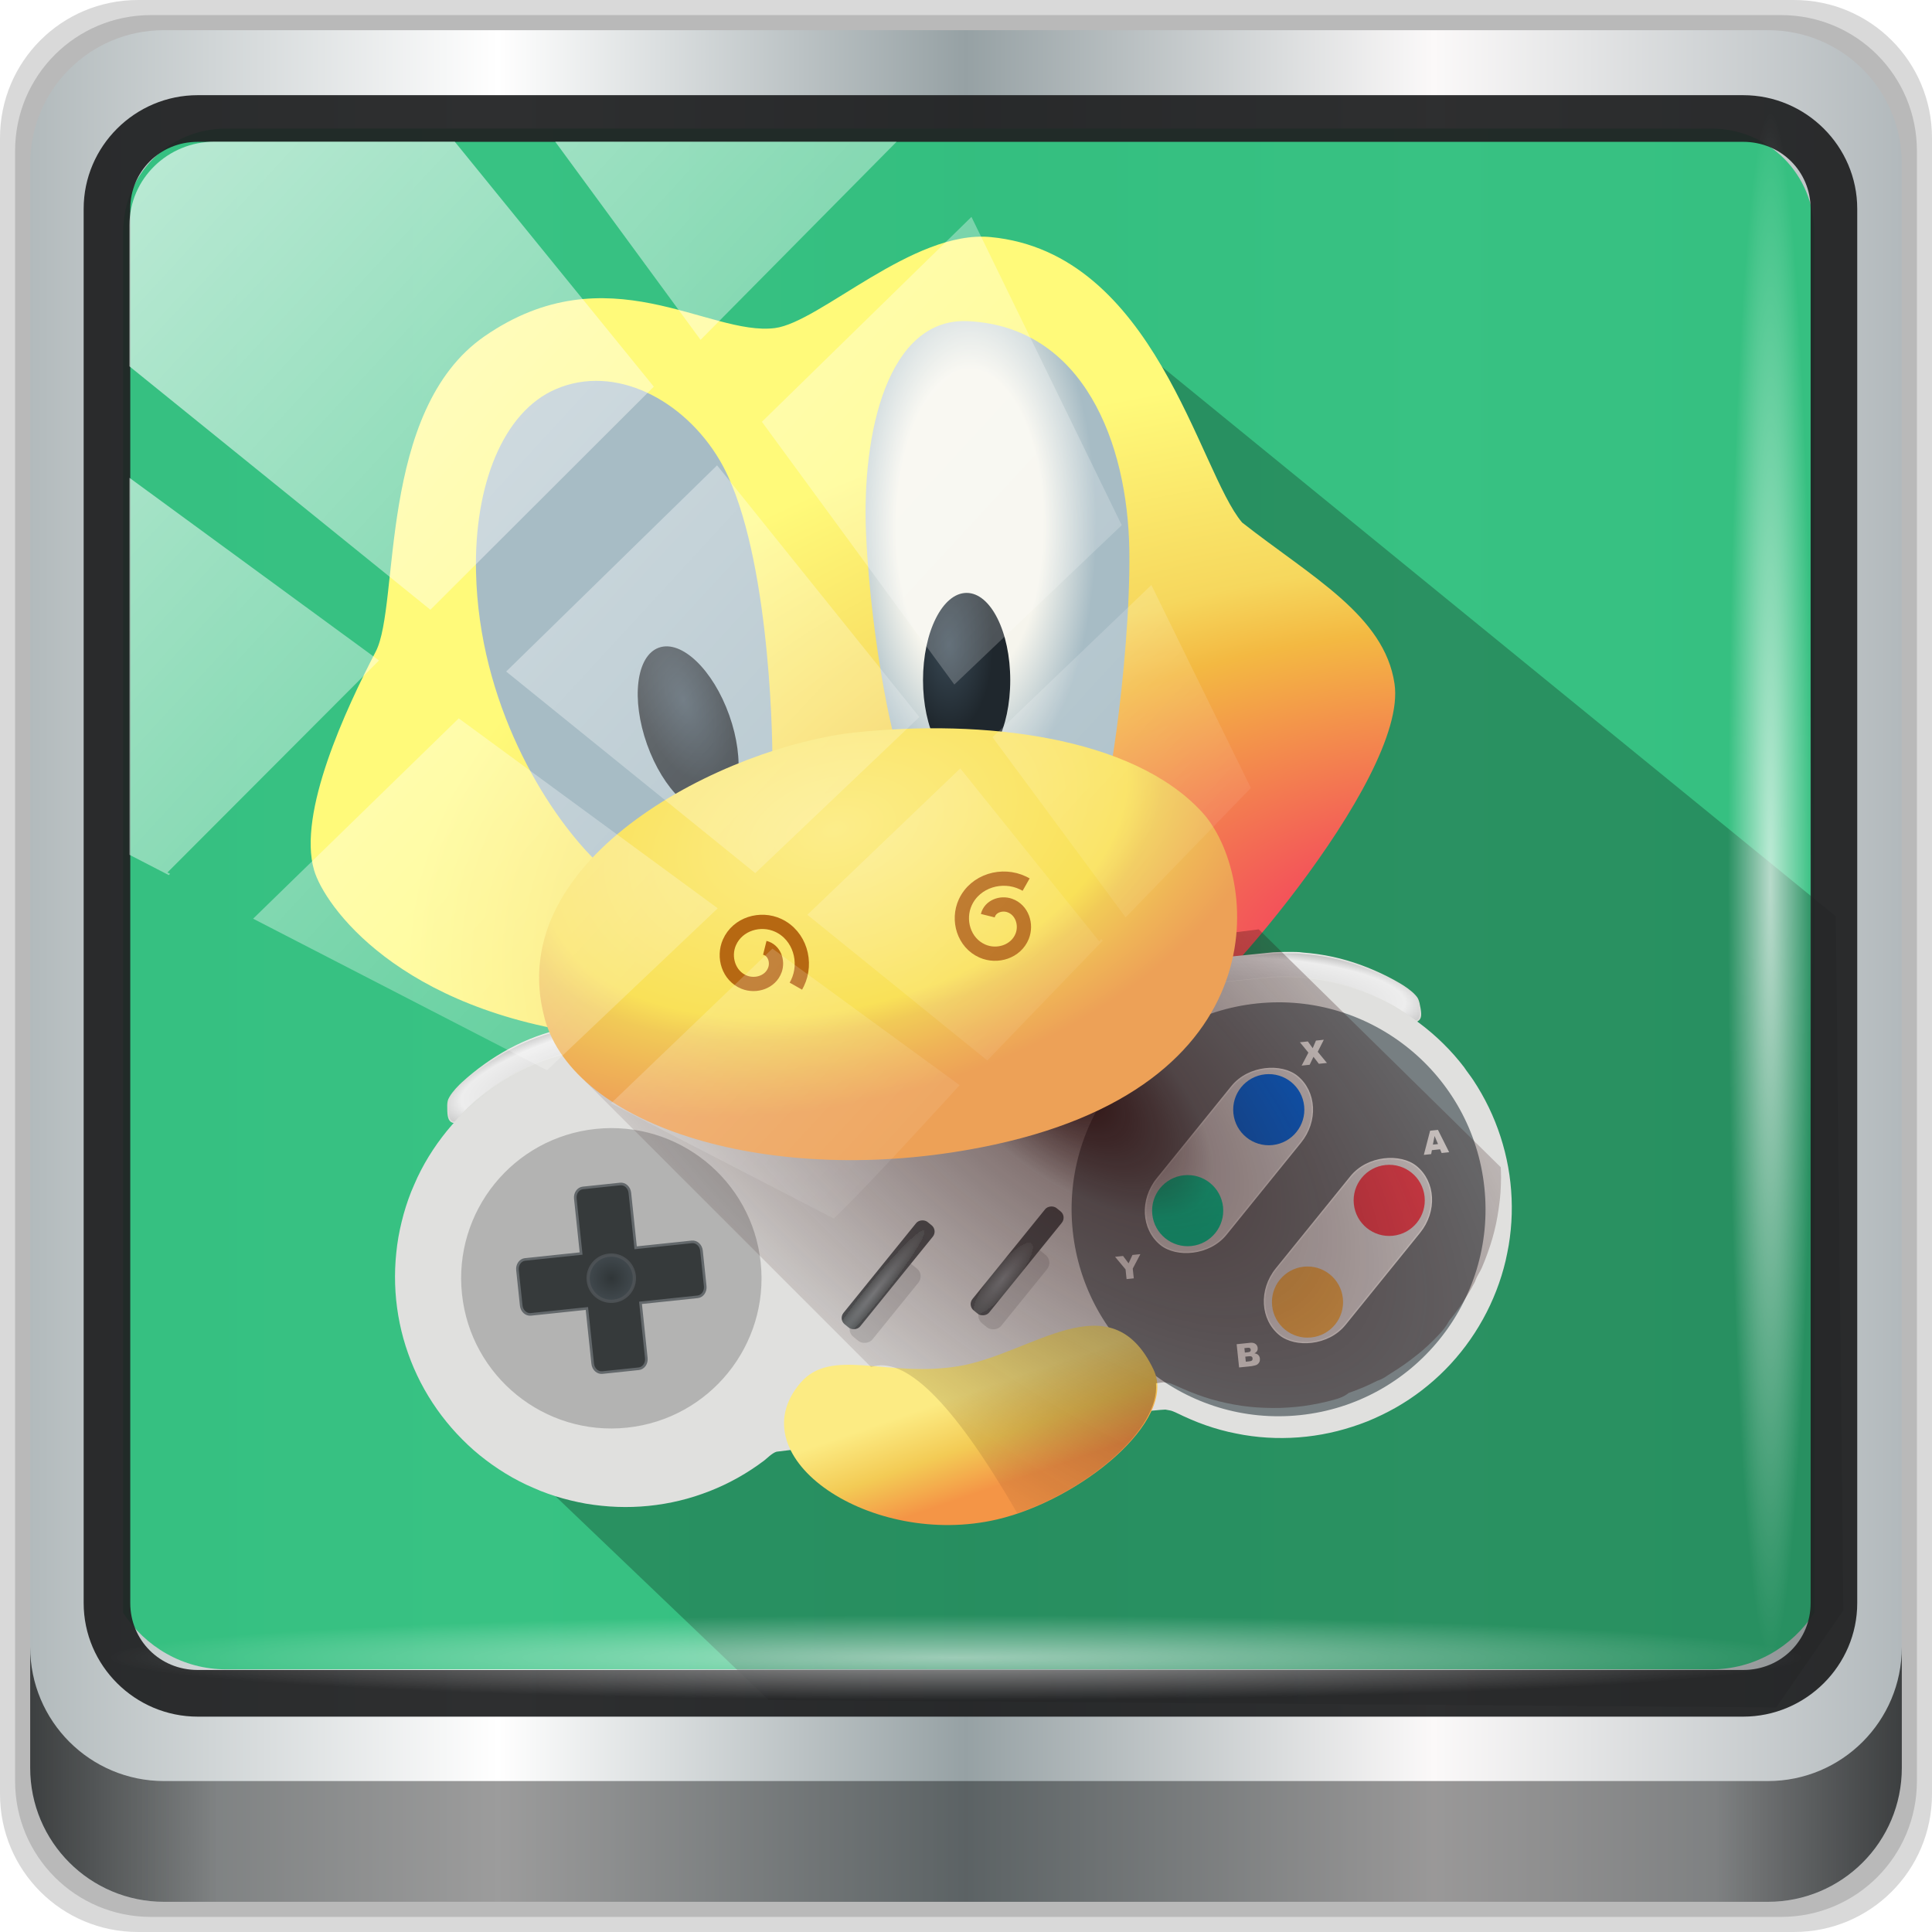 <?xml version="1.0" encoding="UTF-8" standalone="no"?>
<!-- Created with Inkscape (http://www.inkscape.org/) -->

<svg
   xmlns:dc="http://purl.org/dc/elements/1.1/"
   xmlns:cc="http://creativecommons.org/ns#"
   xmlns:rdf="http://www.w3.org/1999/02/22-rdf-syntax-ns#"
   xmlns:svg="http://www.w3.org/2000/svg"
   xmlns="http://www.w3.org/2000/svg"
   xmlns:xlink="http://www.w3.org/1999/xlink"
   xmlns:sodipodi="http://sodipodi.sourceforge.net/DTD/sodipodi-0.dtd"
   xmlns:inkscape="http://www.inkscape.org/namespaces/inkscape"
   width="96"
   height="96"
   version="1.1"
   id="svg290"
   sodipodi:docname="renpy.svg"
   inkscape:version="0.92.2 5c3e80d, 2017-08-06">
  <sodipodi:namedview
     pagecolor="#ffffff"
     bordercolor="#666666"
     borderopacity="1"
     objecttolerance="10"
     gridtolerance="10"
     guidetolerance="10"
     inkscape:pageopacity="0"
     inkscape:pageshadow="2"
     inkscape:window-width="1280"
     inkscape:window-height="972"
     id="namedview292"
     showgrid="false"
     inkscape:snap-global="false"
     inkscape:zoom="2.6957295"
     inkscape:cx="48"
     inkscape:cy="48"
     inkscape:window-x="0"
     inkscape:window-y="23"
     inkscape:window-maximized="1"
     inkscape:current-layer="svg290" />
  <defs
     id="defs123">
    <linearGradient
       id="f">
      <stop
         stop-color="#394955"
         offset="0"
         id="stop2" />
      <stop
         stop-color="#1f272d"
         offset="1"
         id="stop4" />
    </linearGradient>
    <linearGradient
       id="g">
      <stop
         stop-color="#f6f5ed"
         offset="0"
         id="stop7" />
      <stop
         stop-color="#f6f5ed"
         offset=".579"
         id="stop9" />
      <stop
         stop-color="#a7bcc5"
         offset="1"
         id="stop11" />
    </linearGradient>
    <radialGradient
       id="c"
       cx="245.17"
       cy="143.67"
       r="104.51"
       gradientTransform="matrix(1.797 -.297 .079 .472 -198.88 148.68)"
       gradientUnits="userSpaceOnUse"
       xlink:href="#b" />
    <linearGradient
       id="b">
      <stop
         stop-color="#d3d3d3"
         offset="0"
         id="stop15" />
      <stop
         stop-color="#ededed"
         offset=".54"
         id="stop17" />
      <stop
         stop-color="#4d4d4d"
         offset="1"
         id="stop19" />
    </linearGradient>
    <linearGradient
       id="d"
       x1="140.66"
       x2="349.69"
       y1="143.67"
       y2="143.67"
       gradientUnits="userSpaceOnUse"
       xlink:href="#a" />
    <linearGradient
       id="a">
      <stop
         stop-color="#dcdcd9"
         offset="0"
         id="stop23" />
      <stop
         stop-color="#f0f0ee"
         offset=".656"
         id="stop25" />
      <stop
         stop-color="#f3f3ef"
         offset="1"
         id="stop27" />
    </linearGradient>
    <radialGradient
       id="j"
       cx="245.17"
       cy="143.67"
       r="104.51"
       gradientTransform="matrix(1.797 -.297 .079 .472 -199.2 151.16)"
       gradientUnits="userSpaceOnUse"
       xlink:href="#b" />
    <radialGradient
       id="i"
       cx="245.17"
       cy="143.67"
       r="104.51"
       gradientTransform="matrix(1.797 -.297 .079 .472 -198.56 153.28)"
       gradientUnits="userSpaceOnUse"
       xlink:href="#b" />
    <linearGradient
       id="y"
       x1="140.66"
       x2="349.69"
       y1="143.67"
       y2="143.67"
       gradientTransform="translate(0.317,4.598)"
       gradientUnits="userSpaceOnUse"
       xlink:href="#a" />
    <linearGradient
       id="x"
       x1="542.5"
       x2="542.5"
       y1="334.1"
       y2="257.43"
       gradientUnits="userSpaceOnUse">
      <stop
         stop-color="#00dea5"
         offset="0"
         id="stop33" />
      <stop
         stop-color="#00f8b9"
         offset="1"
         id="stop35" />
    </linearGradient>
    <radialGradient
       id="m"
       cx="63.996"
       cy="530.88"
       r="32.959"
       gradientTransform="matrix(1.755 -.005 .001 .19 -45.846 433.35)"
       gradientUnits="userSpaceOnUse"
       xlink:href="#e" />
    <linearGradient
       id="e">
      <stop
         stop-color="#899194"
         offset="0"
         id="stop39" />
      <stop
         stop-color="#5e6667"
         offset="1"
         id="stop41" />
      <stop
         stop-color="#515759"
         offset="1"
         id="stop43" />
    </linearGradient>
    <radialGradient
       id="l"
       cx="306"
       cy="299.3"
       r="11.155"
       gradientUnits="userSpaceOnUse">
      <stop
         stop-color="#303638"
         offset="0"
         id="stop46" />
      <stop
         stop-color="#424a4f"
         offset="1"
         id="stop48" />
    </radialGradient>
    <radialGradient
       id="k"
       cx="63.996"
       cy="530.88"
       r="32.959"
       gradientTransform="matrix(1 0 0 .258 0 394.03)"
       gradientUnits="userSpaceOnUse"
       xlink:href="#e" />
    <linearGradient
       id="z"
       x1="492.77"
       x2="492.77"
       y1="132.52"
       y2="134.27"
       gradientTransform="matrix(1,0,0,1.669,9.375,-85.831)"
       gradientUnits="userSpaceOnUse">
      <stop
         stop-color="#f0f0ec"
         offset="0"
         id="stop52" />
      <stop
         stop-color="#babab7"
         offset="1"
         id="stop54" />
    </linearGradient>
    <filter
       id="ac">
      <feGaussianBlur
         stdDeviation="0.224"
         id="feGaussianBlur57" />
    </filter>
    <filter
       id="ad">
      <feGaussianBlur
         stdDeviation="0.207"
         id="feGaussianBlur60" />
    </filter>
    <filter
       id="ae">
      <feGaussianBlur
         stdDeviation="0.224"
         id="feGaussianBlur63" />
    </filter>
    <filter
       id="af">
      <feGaussianBlur
         stdDeviation="0.224"
         id="feGaussianBlur66" />
    </filter>
    <linearGradient
       id="ab"
       x1="140.66"
       x2="349.69"
       y1="143.67"
       y2="143.67"
       gradientTransform="translate(-0.317,2.48)"
       gradientUnits="userSpaceOnUse"
       xlink:href="#a" />
    <radialGradient
       id="s"
       cx="23.962"
       cy="46.172"
       r="4.897"
       gradientTransform="matrix(1.263 -.338 .202 .753 -16.331 19.351)"
       gradientUnits="userSpaceOnUse">
      <stop
         stop-color="#fced8a"
         offset="0"
         id="stop70" />
      <stop
         stop-color="#f9e158"
         offset=".653"
         id="stop72" />
      <stop
         stop-color="#f1ca57"
         offset=".736"
         id="stop74" />
      <stop
         stop-color="#efb357"
         offset=".873"
         id="stop76" />
      <stop
         stop-color="#eda157"
         offset="1"
         id="stop78" />
    </radialGradient>
    <linearGradient
       id="aa"
       x1="25.416"
       x2="25.863"
       y1="53.83"
       y2="55.124"
       gradientUnits="userSpaceOnUse">
      <stop
         stop-color="#fceb83"
         offset="0"
         id="stop81" />
      <stop
         stop-color="#f3cb55"
         offset=".521"
         id="stop83" />
      <stop
         stop-color="#f49546"
         offset="1"
         id="stop85" />
    </linearGradient>
    <radialGradient
       id="r"
       cx="26.411"
       cy="47.162"
       r="6.428"
       gradientTransform="matrix(1.523 1.329 -.602 .69 14.47 -18.236)"
       gradientUnits="userSpaceOnUse">
      <stop
         stop-color="#2a0b0b"
         offset="0"
         id="stop88" />
      <stop
         stop-color="#2a0b0b"
         stop-opacity=".498"
         offset=".217"
         id="stop90" />
      <stop
         stop-color="#2a0b0b"
         stop-opacity="0"
         offset="1"
         id="stop92" />
    </radialGradient>
    <radialGradient
       id="q"
       cx="20.409"
       cy="42.825"
       r="2.08"
       gradientTransform="matrix(.87 -.233 .44 1.964 -16.416 -23.22)"
       gradientUnits="userSpaceOnUse"
       xlink:href="#g" />
    <radialGradient
       id="p"
       cx="24.63"
       cy="43.129"
       r="2.08"
       gradientTransform="matrix(.854 1.9054e-8 0 1.822 4.12 -36.822)"
       gradientUnits="userSpaceOnUse"
       xlink:href="#g" />
    <radialGradient
       id="o"
       cx="5.086"
       cy="48.947"
       r=".612"
       gradientTransform="matrix(1 0 0 2 0 -49.149)"
       gradientUnits="userSpaceOnUse"
       xlink:href="#f" />
    <radialGradient
       id="n"
       cx="24.868"
       cy="43.682"
       r=".612"
       gradientTransform="matrix(1 0 0 2 0 -43.925)"
       gradientUnits="userSpaceOnUse"
       xlink:href="#f" />
    <radialGradient
       id="w"
       cx="24.183"
       cy="49.151"
       r="7.614"
       gradientTransform="matrix(1.966 0 0 1.1 -15.333 -6.182)"
       gradientUnits="userSpaceOnUse">
      <stop
         stop-color="#f31967"
         offset="0"
         id="stop99" />
      <stop
         stop-color="#f3b942"
         offset=".557"
         id="stop101" />
      <stop
         stop-color="#f6d75d"
         offset=".666"
         id="stop103" />
      <stop
         stop-color="#fffa7a"
         offset="1"
         id="stop105" />
    </radialGradient>
    <radialGradient
       id="v"
       cx="58.947"
       cy="12.789"
       r="32"
       gradientTransform="matrix(-2.677,0,0,-2.591,269.238,-21.222)"
       gradientUnits="userSpaceOnUse">
      <stop
         stop-color="#43ffa5"
         offset="0"
         id="stop108" />
      <stop
         stop-color="#43ffa5"
         stop-opacity="0"
         offset="1"
         id="stop110" />
    </radialGradient>
    <radialGradient
       id="u"
       cx="51.4"
       cy="49.874"
       r="32"
       gradientTransform="matrix(1.239,0,0,1.2,72.961,-49.362)"
       gradientUnits="userSpaceOnUse">
      <stop
         stop-color="#143683"
         offset="0"
         id="stop113" />
      <stop
         stop-color="#1288b3"
         stop-opacity="0"
         offset="1"
         id="stop115" />
    </radialGradient>
    <radialGradient
       id="t"
       cx="27.608"
       cy="25.017"
       r="32"
       gradientTransform="matrix(1.628 .94 -.484 .839 -4.111 -24.763)"
       gradientUnits="userSpaceOnUse">
      <stop
         stop-color="#2eff51"
         offset="0"
         id="stop118" />
      <stop
         stop-color="#1560ff"
         stop-opacity="0"
         offset="1"
         id="stop120" />
    </radialGradient>
    <linearGradient
       inkscape:collect="always"
       xlink:href="#linearGradient6139-0"
       id="linearGradient4071"
       gradientUnits="userSpaceOnUse"
       gradientTransform="matrix(1.107,0,0,1.107,-5.143,-4.036)"
       x1="6"
       y1="47"
       x2="90"
       y2="47" />
    <linearGradient
       id="linearGradient6139-0">
      <stop
         id="stop6141-2"
         offset="0"
         style="stop-color:#b2babc;stop-opacity:1" />
      <stop
         style="stop-color:#ffffff;stop-opacity:1;"
         offset="0.25"
         id="stop6151-0" />
      <stop
         style="stop-color:#96a1a4;stop-opacity:1"
         offset="0.5"
         id="stop6147-1" />
      <stop
         id="stop6149-4"
         offset="0.75"
         style="stop-color:#fbf9f9;stop-opacity:1;" />
      <stop
         id="stop6143-4"
         offset="1"
         style="stop-color:#b2b9bc;stop-opacity:1" />
    </linearGradient>
    <linearGradient
       gradientTransform="translate(-2.95e-6,2.6e-5)"
       inkscape:collect="always"
       xlink:href="#linearGradient3832-0-6-1-1"
       id="linearGradient4129"
       x1="1.5"
       y1="88.172"
       x2="94.5"
       y2="88.172"
       gradientUnits="userSpaceOnUse" />
    <linearGradient
       id="linearGradient3832-0-6-1-1">
      <stop
         style="stop-color:#000000;stop-opacity:1;"
         offset="0"
         id="stop3834-6-3-7-1" />
      <stop
         id="stop3872-2-4"
         offset="0.1"
         style="stop-color:#000000;stop-opacity:0.588;" />
      <stop
         style="stop-color:#000000;stop-opacity:0.588;"
         offset="0.9"
         id="stop3844-6-2-7-6" />
      <stop
         style="stop-color:#000000;stop-opacity:1;"
         offset="1"
         id="stop3836-5-0-2-9" />
    </linearGradient>
    <radialGradient
       inkscape:collect="always"
       xlink:href="#linearGradient3737"
       id="radialGradient7462"
       gradientUnits="userSpaceOnUse"
       gradientTransform="matrix(0.975,0,0,0.049,33.899,80.167)"
       cx="13.948"
       cy="44.893"
       fx="13.948"
       fy="44.893"
       r="43.199" />
    <linearGradient
       id="linearGradient3737">
      <stop
         offset="0"
         style="stop-color:#ffffff;stop-opacity:1"
         id="stop3739" />
      <stop
         offset="1"
         style="stop-color:#ffffff;stop-opacity:0"
         id="stop3741" />
    </linearGradient>
    <radialGradient
       inkscape:collect="always"
       xlink:href="#linearGradient3737"
       id="radialGradient7464"
       gradientUnits="userSpaceOnUse"
       gradientTransform="matrix(0.888,0,0,0.049,31.545,-90.168)"
       cx="13.948"
       cy="44.893"
       fx="13.948"
       fy="44.893"
       r="43.199" />
    <linearGradient
       inkscape:collect="always"
       xlink:href="#linearGradient3737"
       id="linearGradient4767"
       gradientUnits="userSpaceOnUse"
       x1="2.771"
       y1="-28.642"
       x2="50.528"
       y2="14.514" />
    <clipPath
       id="clipPath4156-4-1"
       clipPathUnits="userSpaceOnUse">
      <path
         inkscape:connector-curvature="0"
         id="path4158-0-8"
         d="m 27.046,-55.695 -14.214,13.321 h 0.061 l 15.653,21.771 10.231,-10.546 C 38.562,-32.302 27.468,-54.819 27.046,-55.695 Z M 9.647,-39.383 -5.241,-25.321 15.988,-7.806 26.372,-18.383 Z m 31.491,12.951 -9.741,9.714 8.945,12.458 7.781,-7.555 z m -49.84,4.379 -13.754,12.982 26.283,13.846 0.061,-0.062 -0.123,-0.062 L 13.599,-5.401 -8.702,-22.053 Z m 38.015,7.401 -9.803,9.775 11.579,9.559 7.628,-7.401 -8.669,-11.009 z m 20.187,5.674 -7.383,7.216 6.188,8.542 5.82,-6.137 z m -32.195,6.322 -9.557,9.498 13.662,7.185 7.934,-7.678 z m 23.312,2.374 -7.107,6.938 8.363,6.907 5.361,-5.674 -0.061,-0.092 -0.092,0.123 -6.464,-8.203 z m -8.73,8.542 -7.505,7.339 10.354,5.458 c 1.397,-1.321 5.675,-6.123 5.851,-6.322 z"
         style="opacity:0.6;fill:#ffffff;fill-opacity:1;stroke:none" />
    </clipPath>
    <linearGradient
       id="ButtonShadow-16"
       gradientTransform="scale(1.006,0.994)"
       x1="45.448"
       y1="92.54"
       x2="45.448"
       y2="7.017"
       gradientUnits="userSpaceOnUse">
      <stop
         style="stop-color:#000000;stop-opacity:1;"
         offset="0"
         id="stop3750-6" />
      <stop
         style="stop-color:#000000;stop-opacity:0.588;"
         offset="1"
         id="stop3752-4" />
    </linearGradient>
    <clipPath
       clipPathUnits="userSpaceOnUse"
       id="clipPath4355-7">
      <rect
         style="fill:#ffffff;fill-opacity:1;fill-rule:nonzero;stroke:none"
         id="rect4357-5"
         width="84"
         height="80"
         x="6"
         y="6"
         rx="6"
         ry="6" />
    </clipPath>
    <clipPath
       clipPathUnits="userSpaceOnUse"
       id="clipPath4355-9">
      <rect
         style="fill:#ffffff;fill-opacity:1;fill-rule:nonzero;stroke:none"
         id="rect4357-1"
         width="84"
         height="80"
         x="6"
         y="6"
         rx="6"
         ry="6" />
    </clipPath>
    <clipPath
       clipPathUnits="userSpaceOnUse"
       id="clipPath4355-1">
      <rect
         style="fill:#ffffff;fill-opacity:1;fill-rule:nonzero;stroke:none"
         id="rect4357-9"
         width="84"
         height="80"
         x="6"
         y="6"
         rx="6"
         ry="6" />
    </clipPath>
    <clipPath
       clipPathUnits="userSpaceOnUse"
       id="clipPath3943-52-0">
      <path
         id="path3945-4-1"
         d="m 69.781,20.844 -5,3.438 c 5.587,5.537 9,13.328 9,21.812 0,8.434 -3.377,16.096 -8.906,21.625 l 5,3.438 C 76.078,64.576 80,55.844 80,46.094 c 2e-6,-9.797 -3.963,-18.66 -10.219,-25.25 z M 40,24.062 28.906,36.219 H 21.5 c -0.823,0 -1.5,0.677 -1.5,1.5 v 1 14.844 1 c 0,0.823 0.684,1.61 1.5,1.5 h 7.406 L 40,68 V 66 26.062 Z m 20.594,3.281 -5,3.438 L 55.5,30.875 c 3.938,3.89 6.406,9.25 6.406,15.219 0,5.921 -2.43,11.148 -6.312,15.031 l 0.094,0.094 5.094,3.438 c 4.475,-4.908 7.25,-11.402 7.25,-18.562 0,-7.231 -2.879,-13.831 -7.438,-18.75 z m -9.25,6.5 -5.219,3.625 c 2.222,2.218 3.719,5.24 3.719,8.625 0,3.337 -1.459,6.228 -3.625,8.438 l 5.219,3.625 c 2.822,-3.237 4.531,-7.434 4.531,-12.062 0,-4.673 -1.754,-9.001 -4.625,-12.25 z"
         style="color:#000000;display:inline;overflow:visible;visibility:visible;opacity:0.8;fill:#ff00ff;fill-opacity:1;fill-rule:nonzero;stroke:none;stroke-width:1;marker:none;enable-background:accumulate"
         inkscape:connector-curvature="0" />
    </clipPath>
    <radialGradient
       id="t-3"
       cx="27.608"
       cy="25.017"
       r="32"
       gradientTransform="matrix(1.628,0.94,-0.484,0.839,64.116,1.19)"
       gradientUnits="userSpaceOnUse">
      <stop
         stop-color="#2eff51"
         offset="0"
         id="stop118-6" />
      <stop
         stop-color="#1560ff"
         stop-opacity="0"
         offset="1"
         id="stop120-7" />
    </radialGradient>
    <radialGradient
       id="w-5"
       cx="24.183"
       cy="49.151"
       r="7.614"
       gradientTransform="matrix(1.966,0,0,1.1,-15.333,-6.182)"
       gradientUnits="userSpaceOnUse">
      <stop
         stop-color="#f31967"
         offset="0"
         id="stop99-3" />
      <stop
         stop-color="#f3b942"
         offset=".557"
         id="stop101-5" />
      <stop
         stop-color="#f6d75d"
         offset=".666"
         id="stop103-6" />
      <stop
         stop-color="#fffa7a"
         offset="1"
         id="stop105-2" />
    </radialGradient>
    <radialGradient
       id="q-9"
       cx="20.409"
       cy="42.825"
       r="2.08"
       gradientTransform="matrix(0.87,-0.233,0.44,1.964,-16.416,-23.22)"
       gradientUnits="userSpaceOnUse"
       xlink:href="#g" />
    <radialGradient
       id="p-0"
       cx="24.63"
       cy="43.129"
       r="2.08"
       gradientTransform="matrix(0.854,1.9054e-8,0,1.822,4.12,-36.822)"
       gradientUnits="userSpaceOnUse"
       xlink:href="#g" />
    <radialGradient
       id="n-9"
       cx="24.868"
       cy="43.682"
       r="0.612"
       gradientTransform="matrix(1,0,0,2,0,-43.925)"
       gradientUnits="userSpaceOnUse"
       xlink:href="#f" />
    <radialGradient
       id="o-0"
       cx="5.086"
       cy="48.947"
       r="0.612"
       gradientTransform="matrix(1,0,0,2,0,-49.149)"
       gradientUnits="userSpaceOnUse"
       xlink:href="#f" />
    <radialGradient
       id="c-6"
       cx="245.17"
       cy="143.67"
       r="104.51"
       gradientTransform="matrix(1.797,-0.297,0.079,0.472,-198.88,148.68)"
       gradientUnits="userSpaceOnUse"
       xlink:href="#b" />
    <radialGradient
       id="radialGradient1287"
       cx="245.17"
       cy="143.67"
       r="104.51"
       gradientTransform="matrix(1.797,-0.297,0.079,0.472,-198.88,148.68)"
       gradientUnits="userSpaceOnUse"
       xlink:href="#b" />
    <radialGradient
       id="radialGradient1307"
       cx="245.17"
       cy="143.67"
       r="104.51"
       gradientTransform="matrix(1.797,-0.297,0.079,0.472,-198.88,148.68)"
       gradientUnits="userSpaceOnUse"
       xlink:href="#b" />
    <radialGradient
       id="j-2"
       cx="245.17"
       cy="143.67"
       r="104.51"
       gradientTransform="matrix(1.797,-0.297,0.079,0.472,-199.2,151.16)"
       gradientUnits="userSpaceOnUse"
       xlink:href="#b" />
    <radialGradient
       id="i-0"
       cx="245.17"
       cy="143.67"
       r="104.51"
       gradientTransform="matrix(1.797,-0.297,0.079,0.472,-198.56,153.28)"
       gradientUnits="userSpaceOnUse"
       xlink:href="#b" />
    <radialGradient
       id="m-7"
       cx="63.996"
       cy="530.88"
       r="32.959"
       gradientTransform="matrix(1.755,-0.005,5.5716e-4,0.19,-45.846,433.35)"
       gradientUnits="userSpaceOnUse"
       xlink:href="#e" />
    <radialGradient
       id="l-2"
       cx="306"
       cy="299.3"
       r="11.155"
       gradientUnits="userSpaceOnUse">
      <stop
         stop-color="#303638"
         offset="0"
         id="stop46-8" />
      <stop
         stop-color="#424a4f"
         offset="1"
         id="stop48-9" />
    </radialGradient>
    <radialGradient
       id="k-7"
       cx="63.996"
       cy="530.88"
       r="32.959"
       gradientTransform="matrix(1,0,0,0.258,0,394.03)"
       gradientUnits="userSpaceOnUse"
       xlink:href="#e" />
    <filter
       id="ac-1">
      <feGaussianBlur
         stdDeviation="0.224"
         id="feGaussianBlur57-2" />
    </filter>
    <filter
       id="ad-9">
      <feGaussianBlur
         stdDeviation="0.207"
         id="feGaussianBlur60-3" />
    </filter>
    <filter
       id="ae-1">
      <feGaussianBlur
         stdDeviation="0.224"
         id="feGaussianBlur63-9" />
    </filter>
    <filter
       id="af-4">
      <feGaussianBlur
         stdDeviation="0.224"
         id="feGaussianBlur66-7" />
    </filter>
    <radialGradient
       id="r-0"
       cx="26.411"
       cy="47.162"
       r="6.428"
       gradientTransform="matrix(1.523,1.329,-0.602,0.69,14.47,-18.236)"
       gradientUnits="userSpaceOnUse">
      <stop
         stop-color="#2a0b0b"
         offset="0"
         id="stop88-3" />
      <stop
         stop-color="#2a0b0b"
         stop-opacity=".498"
         offset=".217"
         id="stop90-6" />
      <stop
         stop-color="#2a0b0b"
         stop-opacity="0"
         offset="1"
         id="stop92-1" />
    </radialGradient>
    <radialGradient
       id="s-0"
       cx="23.962"
       cy="46.172"
       r="4.897"
       gradientTransform="matrix(1.263,-0.338,0.202,0.753,-16.331,19.351)"
       gradientUnits="userSpaceOnUse">
      <stop
         stop-color="#fced8a"
         offset="0"
         id="stop70-6" />
      <stop
         stop-color="#f9e158"
         offset=".653"
         id="stop72-3" />
      <stop
         stop-color="#f1ca57"
         offset=".736"
         id="stop74-2" />
      <stop
         stop-color="#efb357"
         offset=".873"
         id="stop76-0" />
      <stop
         stop-color="#eda157"
         offset="1"
         id="stop78-6" />
    </radialGradient>
    <radialGradient
       r="104.51"
       cy="143.67"
       cx="245.17"
       gradientTransform="matrix(1.797,-0.297,0.079,0.472,-198.88,148.68)"
       gradientUnits="userSpaceOnUse"
       id="radialGradient1449"
       xlink:href="#b"
       inkscape:collect="always" />
    <radialGradient
       r="104.51"
       cy="143.67"
       cx="245.17"
       gradientTransform="matrix(1.797,-0.297,0.079,0.472,-198.88,148.68)"
       gradientUnits="userSpaceOnUse"
       id="radialGradient1453"
       xlink:href="#b"
       inkscape:collect="always" />
    <linearGradient
       inkscape:collect="always"
       xlink:href="#a"
       id="linearGradient1727"
       gradientUnits="userSpaceOnUse"
       x1="140.66"
       y1="143.67"
       x2="349.69"
       y2="143.67" />
    <linearGradient
       inkscape:collect="always"
       xlink:href="#a"
       id="linearGradient1729"
       gradientUnits="userSpaceOnUse"
       x1="140.66"
       y1="143.67"
       x2="349.69"
       y2="143.67" />
  </defs>
  <path
     style="display:inline;opacity:0.15;fill:#000000;fill-opacity:1;fill-rule:nonzero;stroke:none"
     d="M 89.143,2.6e-5 H 6.857 C 3.058,2.6e-5 -5.5e-7,3.058 -5.5e-7,6.857 V 89.143 c 0,3.799 3.058,6.857 6.857,6.857 H 89.143 c 3.799,0 6.857,-3.058 6.857,-6.857 V 6.857 C 96,3.058 92.942,2.6e-5 89.143,2.6e-5 Z"
     id="path3288"
     inkscape:connector-curvature="0" />
  <path
     inkscape:connector-curvature="0"
     id="path4085"
     d="M 88.5,0.75 H 7.5 c -3.739,0 -6.75,3.01 -6.75,6.75 V 88.5 c 0,3.74 3.011,6.75 6.75,6.75 H 88.5 c 3.74,0 6.75,-3.01 6.75,-6.75 V 7.5 c 0,-3.739 -3.01,-6.75 -6.75,-6.75 z"
     style="display:inline;opacity:0.15;fill:#000000;fill-opacity:1;fill-rule:nonzero;stroke:none" />
  <path
     style="display:inline;fill:url(#linearGradient4071);fill-opacity:1;fill-rule:nonzero;stroke:none"
     d="M 87.857,1.5 H 8.143 c -3.68,0 -6.643,2.963 -6.643,6.643 V 87.857 c 0,3.68 2.963,6.643 6.643,6.643 H 87.857 c 3.68,0 6.643,-2.963 6.643,-6.643 V 8.143 c 0,-3.68 -2.963,-6.643 -6.643,-6.643 z"
     id="rect4251-1"
     inkscape:connector-curvature="0" />
  <path
     style="display:inline;opacity:0.96;fill:#30bf7e;fill-opacity:1;fill-rule:nonzero;stroke:none;stroke-width:1.03"
     d="m 11.241,6.387 c -2.856,0 -5.124,2.288 -5.124,5.171 v 21.427 7.239 39.914 c 1.097,1.684 2.969,2.812 5.124,2.812 h 4.099 65.589 4.099 c 2.155,0 4.027,-1.127 5.124,-2.812 V 40.225 32.986 11.558 c 0,-2.883 -2.268,-5.171 -5.124,-5.171 z"
     id="path3400-6"
     inkscape:connector-curvature="0"
     sodipodi:nodetypes="sscccsccscccsss" />
  <g
     transform="matrix(1.386,0,0,1.386,-1.266,-3.221)"
     id="g1234">
    <path
       style="fill:#000000;fill-opacity:0.25;stroke:none;stroke-width:0.721px;stroke-linecap:butt;stroke-linejoin:miter;stroke-opacity:1"
       d="m 39.174,12.702 27.558,22.475 0.268,24.883 -2.408,3.478 L 28.472,63.27 16.432,51.765 Z"
       id="path1731"
       inkscape:connector-curvature="0"
       sodipodi:nodetypes="ccccccc" />
    <g
       id="g288"
       transform="matrix(2.555,0,0,2.555,-28.588,-85.521)">
      <path
         inkscape:connector-curvature="0"
         id="path213"
         style="fill:url(#w-5);paint-order:normal"
         d="m 19.922,48.909 c -2.796,-0.345 -3.827,-1.832 -3.968,-2.316 -0.236,-0.805 0.447,-2.265 0.865,-3.069 0.341,-0.656 0.02,-3.384 1.528,-4.425 1.726,-1.192 3.144,0.005 4.073,-0.114 0.633,-0.081 1.937,-1.38 3.025,-1.277 2.312,0.218 2.922,3.292 3.531,4.006 0.969,0.761 1.996,1.303 2.138,2.261 0.201,1.351 -2.781,4.696 -3.048,4.672 -2.748,0.083 -5.391,0.606 -8.145,0.262 z" />
      <path
         inkscape:connector-curvature="0"
         id="path215"
         style="fill:url(#q-9);paint-order:normal"
         d="m 19.899,46.453 c -0.709,-0.702 -1.631,-2.216 -1.673,-4.039 -0.028,-1.219 0.376,-2.252 1.119,-2.572 0.836,-0.36 1.8,0.154 2.297,0.992 0.679,1.143 0.75,3.757 0.742,4.288 0,0 -0.732,1.73 -0.821,1.752 -0.089,0.022 -1.664,-0.421 -1.664,-0.421 z" />
      <path
         inkscape:connector-curvature="0"
         id="path217"
         style="fill:url(#p-0);paint-order:normal"
         d="m 24.183,44.946 c -0.055,0.096 -0.413,-1.488 -0.484,-3.07 -0.064,-1.421 0.304,-3.046 1.436,-2.988 1.614,0.083 2.236,1.707 2.258,3.217 0.023,1.6 -0.385,4.093 -0.365,3.209 z" />
      <ellipse
         id="ellipse219"
         style="fill:url(#n-9);paint-order:normal"
         ry="1.224"
         rx="0.612"
         cy="43.925"
         cx="25.11" />
      <ellipse
         id="ellipse221"
         style="fill:url(#o-0);paint-order:normal"
         ry="1.224"
         rx="0.612"
         cy="49.149"
         cx="5.008"
         transform="rotate(-19.597)" />
      <g
         style="enable-background:new"
         id="g276"
         transform="matrix(0.019,-0.002,0.002,0.019,14.824,47.111)">
        <g
           style="fill:url(#c-6);stroke:url(#d);enable-background:new"
           id="g231"
           transform="matrix(-1,0,0,1,1000.3,-4.573)">
          <g
             style="fill:url(#radialGradient1453);stroke:url(#linearGradient1729)"
             id="g229">
            <g
               style="fill:url(#radialGradient1449);stroke:url(#linearGradient1727)"
               id="g225"
               transform="matrix(-1,0,0,1,1000.3,2.121)">
              <path
                 style="fill:url(#j-2);fill-rule:evenodd;stroke:url(#ab)"
                 inkscape:connector-curvature="0"
                 id="path223"
                 d="m 144.88,176.7 c -3.773,-0.72 -4.266,-3.859 -3.958,-8.861 0.411,-6.678 1.14,-7.967 2.7,-10.075 2.793,-3.773 7.309,-7.449 10.17,-9.566 2.822,-2.089 5.728,-4.101 8.74,-6.039 3.018,-1.942 6.045,-3.762 9.095,-5.484 3.131,-1.769 6.276,-3.422 9.45,-4.962 3.24,-1.572 6.51,-3.037 9.806,-4.374 3.339,-1.354 6.718,-2.605 10.125,-3.721 3.422,-1.121 6.87,-2.118 10.374,-3.003 3.488,-0.881 7.043,-1.635 10.623,-2.285 3.535,-0.962 7.094,-1.179 10.729,-1.599 3.562,-0.412 7.202,-0.712 10.871,-0.914 1.77,-0.097 71.616,-0.219 95.949,-0.219 6.083,1.375 12.37,11.145 7.686,17.77 -25.684,0 -99.409,0.14 -101.28,0.252 -3.873,0.232 -7.715,0.577 -11.475,1.05 -3.837,0.483 -7.594,1.1 -11.325,1.837 -3.779,0.747 -7.531,1.613 -11.212,2.625 -3.698,1.017 -7.337,2.162 -10.95,3.45 -3.597,1.283 -7.163,2.719 -10.688,4.275 -3.479,1.536 -6.93,3.22 -10.35,5.025 -3.351,1.769 -6.67,3.668 -9.975,5.7 -3.219,1.979 -6.414,4.069 -9.6,6.3 -5.814,4.318 -10.079,8.015 -15.508,12.82 z" />
            </g>
            <path
               style="fill:url(#i-0);fill-rule:evenodd;stroke:url(#y)"
               inkscape:connector-curvature="0"
               id="path227"
               d="m 145.51,178.82 c -3.773,-0.72 -4.266,-3.859 -3.958,-8.861 0.411,-6.678 1.14,-7.967 2.7,-10.075 2.793,-3.773 7.309,-7.449 10.17,-9.566 2.822,-2.089 5.728,-4.101 8.74,-6.039 3.018,-1.942 6.045,-3.762 9.095,-5.484 3.131,-1.769 6.276,-3.422 9.45,-4.962 3.24,-1.572 6.51,-3.037 9.806,-4.374 3.339,-1.354 6.718,-2.605 10.125,-3.721 3.422,-1.121 6.87,-2.118 10.374,-3.003 3.488,-0.881 7.043,-1.635 10.623,-2.285 3.535,-0.962 7.094,-1.179 10.729,-1.599 3.562,-0.412 7.202,-0.712 10.871,-0.914 1.77,-0.097 71.616,-0.219 95.949,-0.219 6.083,1.375 12.37,11.145 7.686,17.77 -25.684,0 -99.409,0.14 -101.28,0.252 -3.873,0.232 -7.715,0.577 -11.475,1.05 -3.837,0.483 -7.594,1.1 -11.325,1.837 -3.779,0.747 -7.531,1.613 -11.212,2.625 -3.698,1.017 -7.337,2.162 -10.95,3.45 -3.597,1.283 -7.163,2.719 -10.688,4.275 -3.479,1.536 -6.93,3.22 -10.35,5.025 -3.351,1.769 -6.67,3.668 -9.975,5.7 -3.219,1.979 -6.414,4.069 -9.6,6.3 -5.814,4.318 -10.079,8.015 -15.508,12.82 z" />
          </g>
        </g>
        <path
           style="fill:#e0e0de;fill-rule:evenodd;enable-background:new;fill-opacity:1"
           inkscape:connector-curvature="0"
           id="path233"
           d="m 716.45,130.8 c -11.502,0.002 -466.43,0.114 -470.17,0.338 -3.873,0.232 -7.715,0.577 -11.475,1.05 -3.837,0.483 -7.594,1.1 -11.325,1.837 -3.779,0.747 -7.531,1.613 -11.212,2.625 -3.698,1.017 -7.337,2.162 -10.95,3.45 -3.597,1.283 -7.163,2.719 -10.688,4.275 -3.479,1.536 -6.93,3.22 -10.35,5.025 -3.351,1.769 -6.67,3.668 -9.975,5.7 -3.219,1.979 -6.414,4.069 -9.6,6.3 -3.179,2.226 -6.247,4.538 -9.225,6.938 -3.019,2.433 -5.996,4.938 -8.775,7.537 -2.844,2.63 -5.547,5.349 -8.175,8.137 -2.654,2.816 -5.218,5.735 -7.65,8.7 -2.453,2.99 -4.788,6.022 -7.013,9.15 -2.24,3.15 -4.369,6.399 -6.375,9.675 -2.017,3.294 -3.922,6.962 -5.7,10.05 -1.785,3.422 -3.446,6.902 -4.987,10.425 -1.546,3.534 -2.939,7.104 -4.237,10.725 -1.301,3.629 -2.513,7.285 -3.562,10.988 -1.051,3.708 -1.941,7.445 -2.737,11.212 -0.797,3.769 -1.485,7.586 -2.025,11.4 -0.54,3.813 -0.957,7.631 -1.238,11.475 -0.28,3.839 -0.432,7.694 -0.45,11.55 -0.018,3.847 0.093,7.7 0.338,11.55 0.243,3.838 0.618,7.686 1.125,11.512 0.505,3.809 1.144,7.578 1.913,11.362 0.796,3.764 1.673,7.524 2.7,11.25 1.02,3.7 2.168,7.376 3.45,11.025 1.272,3.618 2.669,7.207 4.2,10.762 1.516,3.519 3.177,7.018 4.95,10.462 1.752,3.404 3.62,6.769 5.625,10.088 1.978,3.273 4.074,6.496 6.3,9.675 2.226,3.179 4.538,6.247 6.938,9.225 2.433,3.019 4.938,5.996 7.537,8.775 2.63,2.844 5.349,5.547 8.137,8.175 2.816,2.654 5.735,5.218 8.7,7.65 2.99,2.453 6.022,4.788 9.15,7.013 3.15,2.24 6.399,4.369 9.675,6.375 3.294,2.017 6.962,3.922 10.05,5.7 3.422,1.785 6.902,3.446 10.425,4.987 3.534,1.546 7.104,2.939 10.725,4.237 3.629,1.301 7.285,2.513 10.988,3.562 3.708,1.051 7.445,1.941 11.212,2.737 3.769,0.797 7.586,1.485 11.4,2.025 3.813,0.54 7.631,0.957 11.475,1.238 3.839,0.28 7.694,0.432 11.55,0.45 3.847,0.018 7.7,-0.093 11.55,-0.338 3.838,-0.243 7.686,-0.618 11.512,-1.125 3.809,-0.505 7.578,-1.144 11.362,-1.913 3.764,-0.796 7.524,-1.673 11.25,-2.7 3.7,-1.02 7.376,-2.168 11.025,-3.45 3.618,-1.272 7.208,-2.668 10.762,-4.2 3.519,-1.516 7.018,-3.177 10.462,-4.95 3.404,-1.752 6.769,-3.62 10.088,-5.625 1.637,-0.989 6.504,-4.983 9.675,-5.438 3.214,-0.461 283.95,-1.833 287.2,-0.863 l 3.559,1.061 c 1.99,0.593 6.024,3.3 9.304,5.239 3.337,1.974 6.684,3.873 10.088,5.625 3.444,1.773 6.944,3.434 10.462,4.95 3.555,1.532 7.144,2.928 10.762,4.2 3.969,1.282 7.325,2.43 11.025,3.45 3.725,1.027 7.449,1.936 11.212,2.7 3.784,0.768 7.591,1.408 11.4,1.913 3.826,0.507 7.675,0.882 11.512,1.125 3.85,0.244 7.703,0.356 11.55,0.338 3.856,-0.018 7.711,-0.17 11.55,-0.45 3.844,-0.28 7.662,-0.698 11.475,-1.238 3.814,-0.54 7.594,-1.228 11.362,-2.025 3.767,-0.797 7.542,-1.686 11.25,-2.737 3.703,-1.05 7.358,-2.261 10.988,-3.562 3.622,-1.298 7.191,-2.691 10.725,-4.237 3.523,-1.541 7.003,-3.203 10.425,-4.987 3.408,-1.778 6.756,-3.683 10.05,-5.7 3.276,-2.006 6.488,-4.135 9.637,-6.375 3.128,-2.224 6.197,-4.56 9.188,-7.013 2.997,-2.432 5.884,-4.996 8.7,-7.65 2.788,-2.628 5.47,-5.331 8.1,-8.175 2.6,-2.811 5.142,-5.756 7.575,-8.775 2.4,-2.978 4.711,-6.046 6.938,-9.225 2.226,-3.179 4.322,-6.402 6.3,-9.675 2.005,-3.319 3.873,-6.684 5.625,-10.088 1.773,-3.444 3.434,-6.944 4.95,-10.462 1.532,-3.555 2.928,-7.144 4.2,-10.762 1.282,-3.969 2.43,-7.325 3.45,-11.025 1.027,-3.725 1.936,-7.486 2.7,-11.25 0.768,-3.784 1.408,-7.553 1.913,-11.362 0.507,-3.826 0.882,-7.675 1.125,-11.512 0.244,-3.85 0.356,-7.703 0.338,-11.55 -0.018,-3.856 -0.17,-7.711 -0.45,-11.55 -0.28,-3.844 -0.698,-7.662 -1.238,-11.475 -0.54,-3.814 -1.228,-7.631 -2.025,-11.4 -0.797,-3.767 -1.724,-7.505 -2.775,-11.212 -1.05,-3.703 -2.224,-7.358 -3.525,-10.988 -1.298,-3.622 -2.729,-7.191 -4.275,-10.725 -1.541,-3.523 -3.203,-7.003 -4.987,-10.425 -1.778,-3.408 -3.966,-6.756 -5.662,-10.05 -2.006,-3.276 -4.135,-6.525 -6.375,-9.675 -2.224,-3.128 -4.56,-6.16 -7.013,-9.15 -2.432,-2.997 -4.996,-5.884 -7.65,-8.7 -2.628,-2.788 -5.369,-5.507 -8.213,-8.137 -2.811,-2.599 -5.718,-5.104 -8.738,-7.537 -2.978,-2.4 -6.046,-4.711 -9.225,-6.938 -3.186,-2.231 -6.381,-4.321 -9.6,-6.3 -3.305,-2.032 -6.661,-3.931 -10.012,-5.7 -3.42,-1.806 -6.834,-3.489 -10.312,-5.025 -3.524,-1.556 -7.09,-2.992 -10.688,-4.275 -3.612,-1.288 -7.289,-2.433 -10.988,-3.45 -3.682,-1.012 -7.4,-1.878 -11.175,-2.625 -3.731,-0.738 -7.525,-1.355 -11.362,-1.837 -3.76,-0.473 -7.596,-0.818 -11.438,-1.05 -3.367,-0.201 -36.857,-0.338 -37.275,-0.338 z" />
        <circle
           style="fill:#050606;fill-opacity:0.205;enable-background:new"
           id="circle235"
           r="96"
           cy="300"
           cx="170"
           transform="matrix(1.149,0,0,1.149,52.056,-44.596)" />
        <circle
           style="fill:#777f82;enable-background:new"
           id="circle237"
           r="152"
           cy="301"
           cx="621"
           transform="translate(119.05)" />
        <rect
           style="fill:#e8e8e7;stroke:#fdfdfa;enable-background:new"
           ry="36"
           rx="36"
           height="65"
           width="159"
           y="652.72"
           x="235.91"
           transform="rotate(-45)"
           id="h" />
        <use
           y="0"
           x="0"
           style="fill:#e8e8e7;enable-background:new"
           id="use240"
           xlink:href="#h"
           height="600"
           width="800"
           transform="translate(80,75)" />
        <circle
           style="fill:url(#x);enable-background:new"
           id="circle242"
           r="27.5"
           cy="298"
           cx="542.5"
           transform="matrix(0.95,0,0,0.95,158.18,11.9)" />
        <circle
           style="fill:#ffbb58;enable-background:new"
           id="circle244"
           r="27.5"
           cy="298"
           cx="542.5"
           transform="matrix(0.95,0,0,0.95,238.68,87.9)" />
        <circle
           style="fill:#ff4856;enable-background:new"
           id="circle246"
           r="27.5"
           cy="298"
           cx="542.5"
           transform="matrix(0.95,0,0,0.95,306.18,19.9)" />
        <circle
           style="fill:#0075fa;enable-background:new"
           id="circle248"
           r="27.5"
           cy="298"
           cx="542.5"
           transform="matrix(0.95,0,0,0.95,225.18,-55.6)" />
        <g
           style="enable-background:new"
           id="g254"
           transform="translate(14)">
          <rect
             style="fill:#1a1a1a;fill-opacity:0.139"
             id="rect250"
             ry="7.346"
             rx="7.346"
             height="19.478"
             width="68.39"
             y="535.06"
             x="31.23"
             transform="rotate(-45)" />
          <rect
             style="fill:url(#m-7)"
             id="rect252"
             ry="5.95"
             rx="5.95"
             height="15.777"
             width="96.702"
             y="525.74"
             x="34.395"
             transform="rotate(-45)" />
        </g>
        <path
           style="fill:#363a3b;stroke:#63686b;stroke-width:1.914;enable-background:new;fill-opacity:1"
           inkscape:connector-curvature="0"
           id="path256"
           d="m 233.58,231.91 c -3.528,0 -6.369,3.214 -6.369,7.21 v 40.573 h -41.375 c -3.528,0 -6.369,3.214 -6.369,7.21 v 26.159 c 0,3.992 2.841,7.21 6.369,7.21 h 41.375 v 40.799 c 0,3.992 2.841,7.21 6.369,7.21 h 26.856 c 3.528,0 6.369,-3.214 6.369,-7.21 v -40.799 h 42.184 c 3.528,0 6.369,-3.214 6.369,-7.21 v -26.159 c 0,-3.992 -2.841,-7.21 -6.369,-7.21 h -41.507 v -40.573 c 0,-3.992 -2.841,-7.21 -6.369,-7.21 z" />
        <circle
           style="fill:url(#l-2);stroke:#4f5457;stroke-width:1.45;stroke-opacity:0.862;enable-background:new"
           id="circle258"
           r="10.43"
           cy="299.3"
           cx="306"
           transform="matrix(1.629,0,0,1.629,-251.12,-187.53)" />
        <g
           style="enable-background:new"
           id="g264"
           transform="translate(112.95)">
          <rect
             style="fill:#1a1a1a;fill-opacity:0.139"
             id="rect260"
             ry="7.346"
             rx="7.346"
             height="19.478"
             width="68.39"
             y="532.31"
             x="28.48"
             transform="rotate(-45)" />
          <rect
             style="fill:url(#k-7)"
             id="rect262"
             ry="5.95"
             rx="5.95"
             height="15.777"
             width="96.702"
             y="522.99"
             x="31.965"
             transform="rotate(-45)" />
        </g>
        <rect
           style="fill:url(#z);enable-background:new"
           id="rect266"
           ry="1.168"
           rx="0.7"
           height="8.387"
           width="36.5"
           y="128.39"
           x="481.75" />
        <path
           style="fill:#f7f7f4;filter:url(#ac-1)"
           inkscape:connector-curvature="0"
           id="path268"
           d="m 854.75,270.15 h -7.559 l -1.04,3.545 h -6.782 l 8.071,-21.475 h 7.236 l 8.071,21.475 h -6.943 z m -1.392,-4.964 -2.373,-7.72 -2.358,7.72 z"
           transform="matrix(0.8,0,0,0.8,178.84,53.48)" />
        <path
           style="fill:#f7f7f4;filter:url(#ad-9)"
           inkscape:connector-curvature="0"
           id="path270"
           d="m 697.3,394.35 h 12.422 q 3.106,0 4.761,1.538 1.67,1.538 1.67,3.809 0,1.904 -1.187,3.267 -0.791,0.908 -2.314,1.436 2.314,0.557 3.398,1.919 1.099,1.348 1.099,3.398 0,1.67 -0.776,3.003 -0.776,1.333 -2.124,2.109 -0.835,0.483 -2.519,0.703 -2.241,0.293 -2.974,0.293 h -11.455 z m 6.694,8.423 h 2.886 q 1.553,0 2.153,-0.527 0.615,-0.542 0.615,-1.553 0,-0.938 -0.615,-1.497 -0.601,-0.527 -2.109,-0.527 h -2.93 z m 0,8.438 h 3.384 q 1.714,0 2.417,-0.601 0.703,-0.615 0.703,-1.961 0,-0.952 -0.703,-1.523 -0.688,-0.586 -2.432,-0.586 h -3.369 z"
           transform="matrix(0.8,0,0,0.8,141.22,80.845)" />
        <path
           style="fill:#f7f7f4;filter:url(#ae-1)"
           inkscape:connector-curvature="0"
           id="path272"
           d="m 614.86,321.16 h 7.368 l 4.336,7.251 4.336,-7.251 h 7.324 l -8.35,12.48 v 8.994 h -6.65 V 333.64 Z"
           transform="matrix(0.8,0,0,0.8,125.09,66.207)" />
        <path
           style="fill:#f7f7f4;filter:url(#af-4)"
           inkscape:connector-curvature="0"
           id="path274"
           d="m 766.51,178.68 h 7.31 l 3.809,6.61 3.691,-6.61 h 7.236 l -6.68,10.4 7.31,11.074 h -7.456 l -4.233,-6.899 -4.248,6.899 h -7.412 l 7.412,-11.191 z"
           transform="matrix(0.8,0,0,0.8,155.28,37.707)" />
      </g>
      <path
         inkscape:connector-curvature="0"
         id="path278"
         style="fill:url(#aa);paint-order:normal"
         d="m 22.776,53.788 c -0.892,1.048 0.999,2.324 2.761,1.914 1.16,-0.27 2.538,-1.384 2.196,-2.102 -0.603,-1.267 -1.706,-0.215 -2.745,-0.047 -1.003,0.162 -1.777,-0.275 -2.212,0.235 z" />
      <path
         inkscape:connector-curvature="0"
         id="path280"
         style="fill:url(#r-0);paint-order:normal"
         d="m 29.209,47.422 c -0.065,0.006 -1.323,0.167 -1.772,0.225 -0.11,0.04 -0.205,0.237 -0.102,0.35 -1.831,0.235 -7.184,0.92 -7.449,0.957 l -0.133,0.594 4.016,4.016 c 0.461,-0.161 1.13,0.452 2.051,2.051 0.987,-0.332 2.005,-1.176 1.947,-1.824 0.005,-3.96e-4 0.108,-0.014 0.109,-0.014 l 0.068,0.01 c 0.039,0.006 0.122,0.048 0.188,0.076 0.067,0.029 0.133,0.057 0.201,0.082 0.069,0.025 0.14,0.05 0.209,0.07 0.07,0.02 0.14,0.038 0.211,0.053 0.071,0.015 0.143,0.029 0.215,0.039 0.072,0.01 0.143,0.018 0.215,0.023 0.073,0.005 0.146,0.007 0.219,0.008 0.073,3.19e-4 0.144,-0.001 0.217,-0.006 0.073,-0.005 0.145,-0.012 0.217,-0.021 0.072,-0.01 0.144,-0.023 0.215,-0.037 0.071,-0.014 0.143,-0.032 0.213,-0.051 0.07,-0.019 0.138,-0.041 0.207,-0.096 0.069,-0.024 0.136,-0.05 0.203,-0.078 0.067,-0.029 0.133,-0.059 0.197,-0.092 0.097,-0.033 0.129,-0.068 0.191,-0.105 0.062,-0.037 0.122,-0.078 0.182,-0.119 0.059,-0.041 0.117,-0.085 0.174,-0.131 0.06,-0.045 0.112,-0.091 0.166,-0.141 0.053,-0.049 0.104,-0.101 0.154,-0.154 0.05,-0.053 0.098,-0.108 0.145,-0.196 0.046,-0.056 0.09,-0.112 0.133,-0.172 0.042,-0.059 0.081,-0.119 0.119,-0.182 0.038,-0.061 0.073,-0.125 0.107,-0.189 0.034,-0.097 0.067,-0.129 0.096,-0.195 0.03,-0.067 0.055,-0.135 0.08,-0.203 0.025,-0.069 0.048,-0.138 0.068,-0.207 0.02,-0.07 0.038,-0.14 0.053,-0.211 0.015,-0.071 0.027,-0.143 0.037,-0.215 0.01,-0.072 0.02,-0.145 0.025,-0.217 0.005,-0.073 0.007,-0.144 0.008,-0.217 2.07e-4,-0.047 -0.002,-0.095 -0.004,-0.143 z" />
      <path
         inkscape:connector-curvature="0"
         id="path282"
         style="fill:url(#s-0);paint-order:normal"
         d="m 19.187,48.663 c -0.608,-2.268 2.576,-3.815 4.361,-4.004 1.785,-0.189 3.888,0.051 4.867,1.12 0.795,0.867 1.133,3.88 -3.106,4.703 -2.917,0.57 -5.709,-0.276 -6.123,-1.819 z" />
      <path
         style="fill:none;stroke:#b66812;stroke-width:0.2"
         inkscape:connector-curvature="0"
         id="path284"
         d="m 22.278,47.681 c 0.133,0.033 0.185,0.187 0.143,0.307 -0.061,0.175 -0.269,0.241 -0.433,0.175 -0.217,-0.088 -0.298,-0.352 -0.206,-0.559 0.115,-0.26 0.435,-0.354 0.685,-0.238 0.302,0.141 0.411,0.518 0.269,0.811 -0.007,0.014 -0.014,0.028 -0.022,0.042" />
      <path
         style="fill:none;stroke:#b66812;stroke-width:0.2"
         inkscape:connector-curvature="0"
         id="path286"
         d="m 54.717,44.92 c 0.133,0.033 0.185,0.187 0.143,0.307 -0.061,0.175 -0.269,0.241 -0.433,0.175 -0.217,-0.088 -0.298,-0.352 -0.206,-0.559 0.115,-0.26 0.435,-0.354 0.685,-0.238 0.302,0.141 0.411,0.518 0.269,0.811 -0.007,0.014 -0.014,0.028 -0.022,0.042"
         transform="rotate(-90,41.217,60.73)" />
    </g>
  </g>
  <path
     inkscape:connector-curvature="0"
     id="path4989"
     d="m 9.825,4.729 c -3.117,0 -5.668,2.54 -5.668,5.646 v 69.278 c 0,3.106 2.551,5.646 5.668,5.646 H 86.617 c 3.117,0 5.668,-2.54 5.668,-5.646 V 10.375 c 0,-3.106 -2.551,-5.646 -5.668,-5.646 z m 0,2.319 H 86.617 c 1.888,0 3.352,1.48 3.352,3.327 v 69.278 c 0,1.846 -1.464,3.327 -3.352,3.327 H 9.825 c -1.888,0 -3.352,-1.48 -3.352,-3.327 V 10.375 c 0,-1.846 1.464,-3.327 3.352,-3.327 z"
     style="color:#000000;font-style:normal;font-variant:normal;font-weight:normal;font-stretch:normal;font-size:medium;line-height:normal;font-family:Sans;-inkscape-font-specification:Sans;text-indent:0;text-align:start;text-decoration:none;text-decoration-line:none;letter-spacing:normal;word-spacing:normal;text-transform:none;writing-mode:lr-tb;direction:ltr;baseline-shift:baseline;text-anchor:start;display:inline;overflow:visible;visibility:visible;fill:#202223;fill-opacity:0.937;stroke:none;stroke-width:2.376;marker:none;enable-background:accumulate" />
  <path
     inkscape:connector-curvature="0"
     style="display:inline;opacity:0.658;fill:url(#linearGradient4129);fill-opacity:1;fill-rule:nonzero;stroke:none"
     d="m 1.5,81.844 v 6 c 0,3.68 2.976,6.656 6.656,6.656 H 87.844 c 3.68,0 6.656,-2.976 6.656,-6.656 v -6 c 0,3.68 -2.976,6.656 -6.656,6.656 H 8.156 c -3.68,0 -6.656,-2.976 -6.656,-6.656 z"
     id="path4118" />
  <rect
     style="opacity:0.55;fill:url(#radialGradient7462);fill-opacity:1;stroke:none"
     id="rect4131"
     width="84.25"
     height="4.25"
     x="5.375"
     y="80.25"
     rx="0"
     ry="4.25" />
  <rect
     ry="4.25"
     rx="0"
     y="-90.085"
     x="5.56"
     height="4.25"
     width="76.75"
     id="rect4141"
     style="opacity:0.669;fill:url(#radialGradient7464);fill-opacity:1;stroke:none"
     transform="rotate(90)" />
  <rect
     transform="matrix(1.069,0,0,1.048,4.295,38.479)"
     style="opacity:0.65;fill:url(#linearGradient4767);fill-opacity:1;stroke:none"
     id="rect4146"
     width="75.966"
     height="69.024"
     x="2"
     y="-30"
     rx="3.957"
     ry="3.957"
     clip-path="url(#clipPath4156-4-1)" />
</svg>
